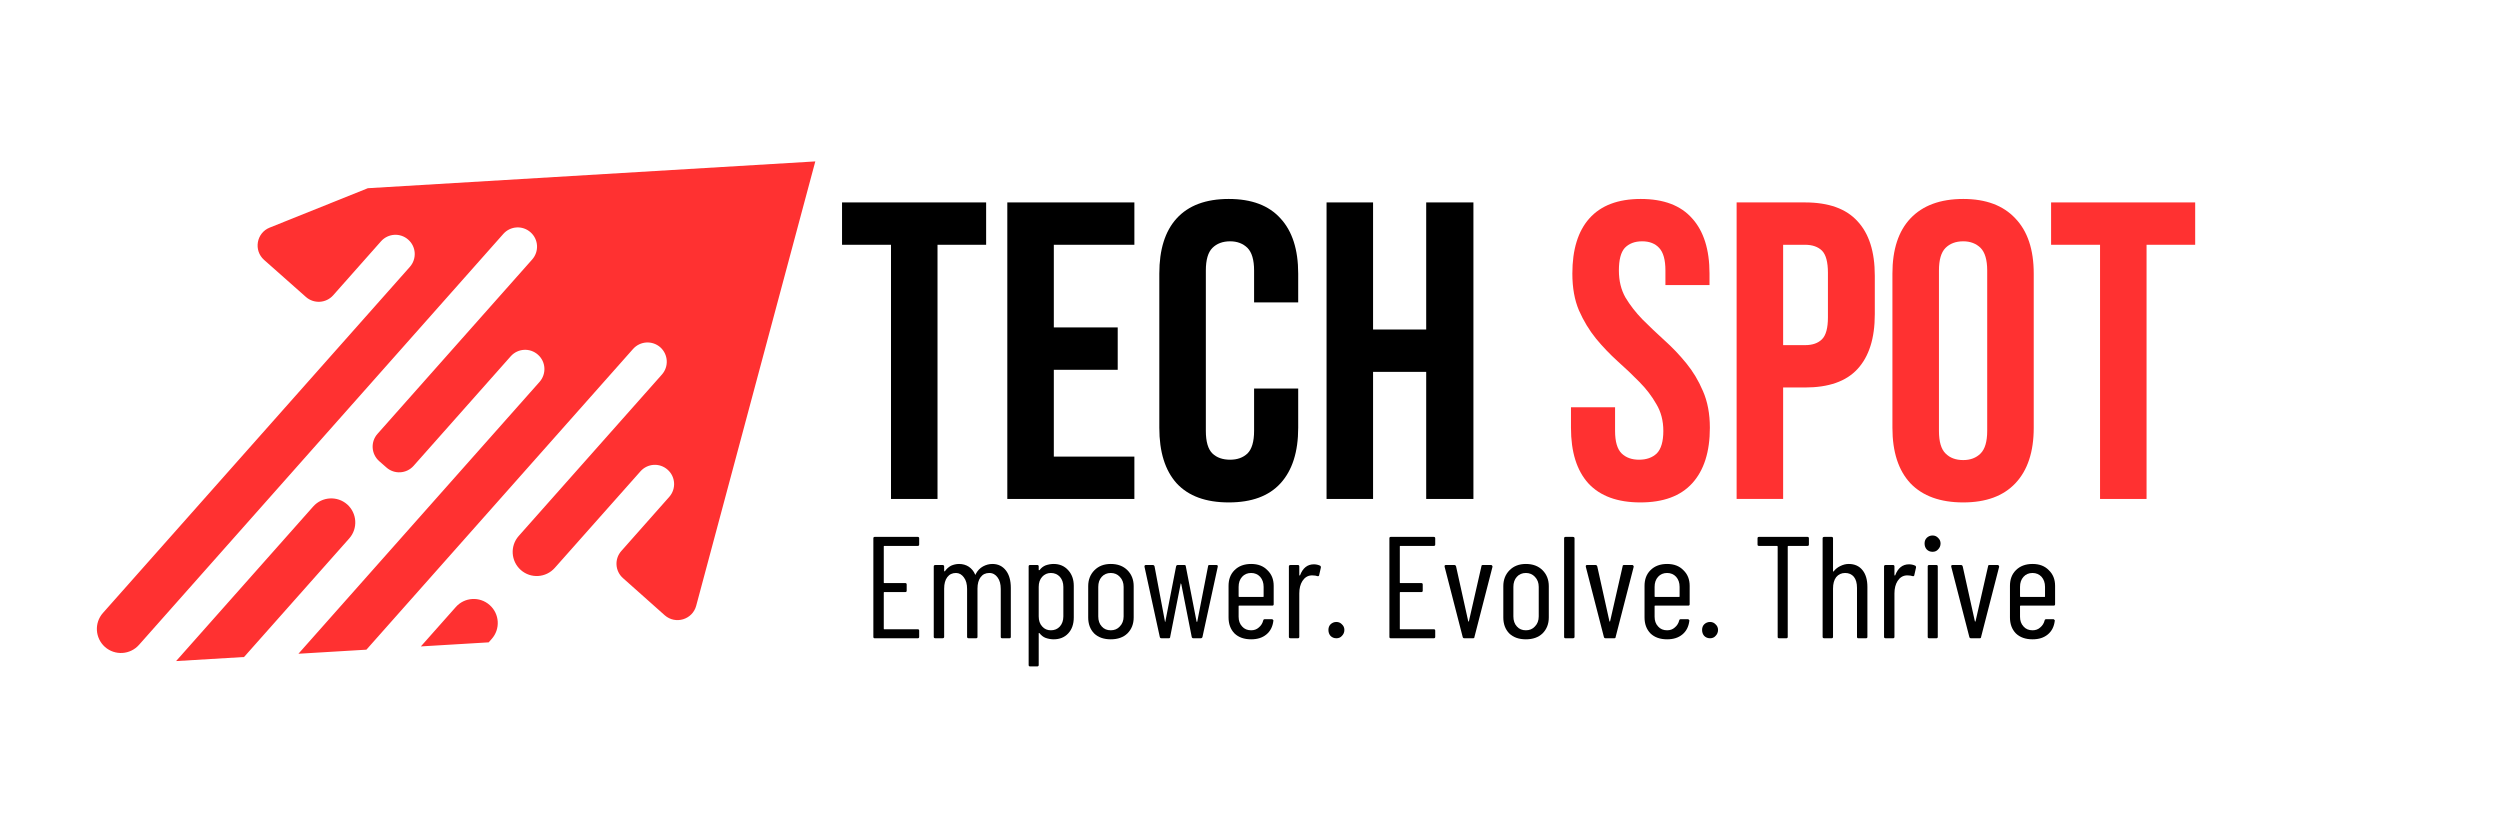 <svg xmlns="http://www.w3.org/2000/svg" xmlns:xlink="http://www.w3.org/1999/xlink" width="150" zoomAndPan="magnify" viewBox="0 0 112.5 37.5" height="50" preserveAspectRatio="xMidYMid meet" version="1.0"><defs><g/><clipPath id="bba4bc7f52"><path d="M 3 7 L 39 7 L 39 31 L 3 31 Z M 3 7 " clip-rule="nonzero"/></clipPath><clipPath id="f63c065fd8"><path d="M 2.348 9.32 L 38.551 7.152 L 39.789 27.84 L 3.59 30.008 Z M 2.348 9.32 " clip-rule="nonzero"/></clipPath><clipPath id="ee6f60c878"><path d="M 1.914 2.082 L 38.117 -0.086 L 40.199 34.637 L 3.996 36.805 Z M 1.914 2.082 " clip-rule="nonzero"/></clipPath></defs><g clip-path="url(#bba4bc7f52)"><g clip-path="url(#f63c065fd8)"><g clip-path="url(#ee6f60c878)"><path fill="#ff3131" d="M 29.914 27.688 L 28.035 26.016 C 27.676 25.699 27.641 25.152 27.961 24.793 L 30.117 22.359 C 30.434 22 30.402 21.453 30.043 21.137 C 29.684 20.816 29.137 20.852 28.82 21.211 L 24.965 25.555 C 24.566 26.004 23.883 26.047 23.434 25.648 C 22.988 25.25 22.945 24.566 23.344 24.117 L 29.785 16.855 C 30.105 16.496 30.07 15.949 29.715 15.629 C 29.355 15.312 28.809 15.344 28.488 15.703 L 14.688 31.266 C 14.293 31.711 13.605 31.754 13.16 31.355 C 12.711 30.957 12.672 30.273 13.066 29.828 L 24.281 17.184 C 24.598 16.824 24.566 16.277 24.207 15.961 C 23.848 15.641 23.301 15.676 22.984 16.031 L 18.609 20.965 C 18.293 21.32 17.746 21.355 17.387 21.035 L 17.062 20.75 C 16.703 20.43 16.668 19.883 16.988 19.523 L 23.949 11.676 C 24.266 11.316 24.234 10.77 23.875 10.453 C 23.516 10.133 22.969 10.168 22.652 10.523 L 6.254 29.02 C 5.855 29.469 5.172 29.508 4.723 29.113 C 4.277 28.715 4.234 28.031 4.633 27.582 L 18.445 12.008 C 18.762 11.648 18.73 11.102 18.371 10.785 C 18.012 10.465 17.465 10.5 17.145 10.859 L 14.992 13.289 C 14.672 13.648 14.125 13.68 13.766 13.363 L 11.883 11.695 C 11.402 11.266 11.539 10.48 12.137 10.242 L 37.145 0.203 C 37.809 -0.062 38.492 0.543 38.305 1.234 L 31.328 27.262 C 31.16 27.883 30.398 28.113 29.914 27.688 Z M 15.625 22.699 C 15.176 22.305 14.492 22.344 14.094 22.793 L 4.246 33.895 C 3.848 34.344 3.891 35.027 4.34 35.426 C 4.785 35.82 5.469 35.781 5.867 35.332 L 15.715 24.23 C 16.113 23.781 16.07 23.098 15.625 22.699 Z M 22.035 27.227 C 21.586 26.828 20.902 26.871 20.508 27.32 L 14.105 34.535 C 13.707 34.984 13.75 35.668 14.195 36.066 C 14.645 36.461 15.328 36.422 15.727 35.973 L 22.125 28.754 C 22.523 28.309 22.484 27.625 22.035 27.227 Z M 12.535 32.02 C 12.098 31.633 11.43 31.672 11.043 32.109 C 10.656 32.547 10.695 33.215 11.133 33.602 C 11.566 33.988 12.234 33.949 12.621 33.512 C 13.012 33.074 12.969 32.406 12.535 32.02 Z M 12.535 32.02 " fill-opacity="1" fill-rule="nonzero"/></g></g></g><g fill="#000000" fill-opacity="1"><g transform="translate(37.704, 22.453)"><g><path d="M 0.188 -13.344 L 6.672 -13.344 L 6.672 -11.438 L 4.484 -11.438 L 4.484 0 L 2.391 0 L 2.391 -11.438 L 0.188 -11.438 Z M 0.188 -13.344 "/></g></g></g><g fill="#000000" fill-opacity="1"><g transform="translate(44.563, 22.453)"><g><path d="M 2.859 -7.719 L 5.734 -7.719 L 5.734 -5.812 L 2.859 -5.812 L 2.859 -1.906 L 6.484 -1.906 L 6.484 0 L 0.766 0 L 0.766 -13.344 L 6.484 -13.344 L 6.484 -11.438 L 2.859 -11.438 Z M 2.859 -7.719 "/></g></g></g><g fill="#000000" fill-opacity="1"><g transform="translate(51.575, 22.453)"><g><path d="M 6.844 -4.969 L 6.844 -3.203 C 6.844 -2.117 6.578 -1.285 6.047 -0.703 C 5.523 -0.129 4.75 0.156 3.719 0.156 C 2.688 0.156 1.906 -0.129 1.375 -0.703 C 0.852 -1.285 0.594 -2.117 0.594 -3.203 L 0.594 -10.141 C 0.594 -11.223 0.852 -12.051 1.375 -12.625 C 1.906 -13.207 2.688 -13.5 3.719 -13.5 C 4.75 -13.5 5.523 -13.207 6.047 -12.625 C 6.578 -12.051 6.844 -11.223 6.844 -10.141 L 6.844 -8.844 L 4.859 -8.844 L 4.859 -10.281 C 4.859 -10.758 4.758 -11.098 4.562 -11.297 C 4.363 -11.492 4.102 -11.594 3.781 -11.594 C 3.445 -11.594 3.18 -11.492 2.984 -11.297 C 2.785 -11.098 2.688 -10.758 2.688 -10.281 L 2.688 -3.062 C 2.688 -2.582 2.785 -2.242 2.984 -2.047 C 3.18 -1.859 3.445 -1.766 3.781 -1.766 C 4.102 -1.766 4.363 -1.859 4.562 -2.047 C 4.758 -2.242 4.859 -2.582 4.859 -3.062 L 4.859 -4.969 Z M 6.844 -4.969 "/></g></g></g><g fill="#000000" fill-opacity="1"><g transform="translate(58.929, 22.453)"><g><path d="M 2.859 0 L 0.766 0 L 0.766 -13.344 L 2.859 -13.344 L 2.859 -7.625 L 5.25 -7.625 L 5.25 -13.344 L 7.375 -13.344 L 7.375 0 L 5.25 0 L 5.25 -5.719 L 2.859 -5.719 Z M 2.859 0 "/></g></g></g><g fill="#ff3131" fill-opacity="1"><g transform="translate(70.256, 22.453)"><g><path d="M 0.5 -10.141 C 0.5 -11.223 0.754 -12.051 1.266 -12.625 C 1.785 -13.207 2.555 -13.5 3.578 -13.5 C 4.609 -13.5 5.379 -13.207 5.891 -12.625 C 6.41 -12.051 6.672 -11.223 6.672 -10.141 L 6.672 -9.625 L 4.688 -9.625 L 4.688 -10.281 C 4.688 -10.758 4.594 -11.098 4.406 -11.297 C 4.227 -11.492 3.973 -11.594 3.641 -11.594 C 3.305 -11.594 3.047 -11.492 2.859 -11.297 C 2.68 -11.098 2.594 -10.758 2.594 -10.281 C 2.594 -9.82 2.691 -9.414 2.891 -9.062 C 3.098 -8.719 3.352 -8.391 3.656 -8.078 C 3.969 -7.766 4.297 -7.453 4.641 -7.141 C 4.992 -6.828 5.32 -6.484 5.625 -6.109 C 5.926 -5.742 6.176 -5.328 6.375 -4.859 C 6.582 -4.391 6.688 -3.836 6.688 -3.203 C 6.688 -2.117 6.422 -1.285 5.891 -0.703 C 5.367 -0.129 4.594 0.156 3.562 0.156 C 2.531 0.156 1.75 -0.129 1.219 -0.703 C 0.695 -1.285 0.438 -2.117 0.438 -3.203 L 0.438 -4.125 L 2.422 -4.125 L 2.422 -3.062 C 2.422 -2.582 2.52 -2.242 2.719 -2.047 C 2.914 -1.859 3.176 -1.766 3.5 -1.766 C 3.832 -1.766 4.098 -1.859 4.297 -2.047 C 4.492 -2.242 4.594 -2.582 4.594 -3.062 C 4.594 -3.52 4.488 -3.922 4.281 -4.266 C 4.082 -4.617 3.828 -4.953 3.516 -5.266 C 3.211 -5.578 2.883 -5.891 2.531 -6.203 C 2.188 -6.516 1.863 -6.852 1.562 -7.219 C 1.258 -7.594 1.004 -8.016 0.797 -8.484 C 0.598 -8.953 0.5 -9.504 0.5 -10.141 Z M 0.5 -10.141 "/></g></g></g><g fill="#ff3131" fill-opacity="1"><g transform="translate(77.382, 22.453)"><g><path d="M 3.844 -13.344 C 4.906 -13.344 5.691 -13.062 6.203 -12.5 C 6.723 -11.945 6.984 -11.129 6.984 -10.047 L 6.984 -8.312 C 6.984 -7.227 6.723 -6.406 6.203 -5.844 C 5.691 -5.289 4.906 -5.016 3.844 -5.016 L 2.859 -5.016 L 2.859 0 L 0.766 0 L 0.766 -13.344 Z M 2.859 -11.438 L 2.859 -6.922 L 3.844 -6.922 C 4.176 -6.922 4.43 -7.008 4.609 -7.188 C 4.785 -7.363 4.875 -7.691 4.875 -8.172 L 4.875 -10.172 C 4.875 -10.66 4.785 -10.992 4.609 -11.172 C 4.43 -11.348 4.176 -11.438 3.844 -11.438 Z M 2.859 -11.438 "/></g></g></g><g fill="#ff3131" fill-opacity="1"><g transform="translate(84.565, 22.453)"><g><path d="M 2.688 -3.062 C 2.688 -2.582 2.785 -2.242 2.984 -2.047 C 3.18 -1.848 3.445 -1.75 3.781 -1.75 C 4.102 -1.75 4.363 -1.848 4.562 -2.047 C 4.758 -2.242 4.859 -2.582 4.859 -3.062 L 4.859 -10.281 C 4.859 -10.758 4.758 -11.098 4.562 -11.297 C 4.363 -11.492 4.102 -11.594 3.781 -11.594 C 3.445 -11.594 3.18 -11.492 2.984 -11.297 C 2.785 -11.098 2.688 -10.758 2.688 -10.281 Z M 0.594 -10.141 C 0.594 -11.223 0.863 -12.051 1.406 -12.625 C 1.957 -13.207 2.75 -13.5 3.781 -13.5 C 4.801 -13.5 5.582 -13.207 6.125 -12.625 C 6.676 -12.051 6.953 -11.223 6.953 -10.141 L 6.953 -3.203 C 6.953 -2.117 6.676 -1.285 6.125 -0.703 C 5.582 -0.129 4.801 0.156 3.781 0.156 C 2.75 0.156 1.957 -0.129 1.406 -0.703 C 0.863 -1.285 0.594 -2.117 0.594 -3.203 Z M 0.594 -10.141 "/></g></g></g><g fill="#ff3131" fill-opacity="1"><g transform="translate(92.111, 22.453)"><g><path d="M 0.188 -13.344 L 6.672 -13.344 L 6.672 -11.438 L 4.484 -11.438 L 4.484 0 L 2.391 0 L 2.391 -11.438 L 0.188 -11.438 Z M 0.188 -13.344 "/></g></g></g><g fill="#000000" fill-opacity="1"><g transform="translate(38.832, 28.722)"><g><path d="M 2.531 -4.219 C 2.531 -4.176 2.508 -4.156 2.469 -4.156 L 0.953 -4.156 C 0.941 -4.156 0.938 -4.145 0.938 -4.125 L 0.938 -2.516 C 0.938 -2.492 0.941 -2.484 0.953 -2.484 L 1.906 -2.484 C 1.945 -2.484 1.969 -2.461 1.969 -2.422 L 1.969 -2.141 C 1.969 -2.098 1.945 -2.078 1.906 -2.078 L 0.953 -2.078 C 0.941 -2.078 0.938 -2.066 0.938 -2.047 L 0.938 -0.438 C 0.938 -0.414 0.941 -0.406 0.953 -0.406 L 2.469 -0.406 C 2.508 -0.406 2.531 -0.383 2.531 -0.344 L 2.531 -0.062 C 2.531 -0.02 2.508 0 2.469 0 L 0.531 0 C 0.488 0 0.469 -0.02 0.469 -0.062 L 0.469 -4.5 C 0.469 -4.539 0.488 -4.562 0.531 -4.562 L 2.469 -4.562 C 2.508 -4.562 2.531 -4.539 2.531 -4.5 Z M 2.531 -4.219 "/></g></g></g><g fill="#000000" fill-opacity="1"><g transform="translate(41.628, 28.722)"><g><path d="M 3.031 -3.344 C 3.289 -3.344 3.492 -3.242 3.641 -3.047 C 3.785 -2.859 3.859 -2.598 3.859 -2.266 L 3.859 -0.062 C 3.859 -0.02 3.836 0 3.797 0 L 3.469 0 C 3.426 0 3.406 -0.02 3.406 -0.062 L 3.406 -2.219 C 3.406 -2.438 3.359 -2.609 3.266 -2.734 C 3.172 -2.867 3.047 -2.938 2.891 -2.938 C 2.723 -2.938 2.594 -2.875 2.5 -2.75 C 2.406 -2.625 2.359 -2.453 2.359 -2.234 L 2.359 -0.062 C 2.359 -0.02 2.336 0 2.297 0 L 1.969 0 C 1.914 0 1.891 -0.02 1.891 -0.062 L 1.891 -2.219 C 1.891 -2.438 1.844 -2.609 1.75 -2.734 C 1.656 -2.867 1.535 -2.938 1.391 -2.938 C 1.223 -2.938 1.094 -2.875 1 -2.75 C 0.906 -2.625 0.859 -2.453 0.859 -2.234 L 0.859 -0.062 C 0.859 -0.02 0.832 0 0.781 0 L 0.469 0 C 0.414 0 0.391 -0.02 0.391 -0.062 L 0.391 -3.234 C 0.391 -3.273 0.414 -3.297 0.469 -3.297 L 0.781 -3.297 C 0.832 -3.297 0.859 -3.273 0.859 -3.234 L 0.859 -3.031 C 0.859 -3.02 0.859 -3.016 0.859 -3.016 C 0.867 -3.016 0.879 -3.016 0.891 -3.016 C 0.973 -3.129 1.066 -3.211 1.172 -3.266 C 1.285 -3.316 1.406 -3.344 1.531 -3.344 C 1.695 -3.344 1.844 -3.301 1.969 -3.219 C 2.094 -3.133 2.188 -3.02 2.25 -2.875 C 2.25 -2.863 2.254 -2.859 2.266 -2.859 C 2.273 -2.859 2.281 -2.867 2.281 -2.891 C 2.363 -3.047 2.473 -3.16 2.609 -3.234 C 2.742 -3.305 2.883 -3.344 3.031 -3.344 Z M 3.031 -3.344 "/></g></g></g><g fill="#000000" fill-opacity="1"><g transform="translate(45.851, 28.722)"><g><path d="M 1.562 -3.344 C 1.832 -3.344 2.051 -3.25 2.219 -3.062 C 2.383 -2.883 2.469 -2.648 2.469 -2.359 L 2.469 -0.938 C 2.469 -0.633 2.383 -0.395 2.219 -0.219 C 2.051 -0.039 1.832 0.047 1.562 0.047 C 1.438 0.047 1.316 0.023 1.203 -0.016 C 1.098 -0.055 1.004 -0.129 0.922 -0.234 C 0.91 -0.234 0.898 -0.234 0.891 -0.234 C 0.891 -0.234 0.891 -0.227 0.891 -0.219 L 0.891 1.203 C 0.891 1.242 0.867 1.266 0.828 1.266 L 0.5 1.266 C 0.457 1.266 0.438 1.242 0.438 1.203 L 0.438 -3.234 C 0.438 -3.273 0.457 -3.297 0.5 -3.297 L 0.828 -3.297 C 0.867 -3.297 0.891 -3.273 0.891 -3.234 L 0.891 -3.078 C 0.891 -3.066 0.895 -3.062 0.906 -3.062 C 0.914 -3.062 0.926 -3.066 0.938 -3.078 C 1.008 -3.172 1.098 -3.238 1.203 -3.281 C 1.316 -3.32 1.438 -3.344 1.562 -3.344 Z M 2 -2.312 C 2 -2.5 1.945 -2.648 1.844 -2.766 C 1.738 -2.879 1.602 -2.938 1.438 -2.938 C 1.281 -2.938 1.148 -2.879 1.047 -2.766 C 0.941 -2.648 0.891 -2.5 0.891 -2.312 L 0.891 -0.984 C 0.891 -0.797 0.941 -0.645 1.047 -0.531 C 1.148 -0.414 1.281 -0.359 1.438 -0.359 C 1.602 -0.359 1.738 -0.414 1.844 -0.531 C 1.945 -0.645 2 -0.797 2 -0.984 Z M 2 -2.312 "/></g></g></g><g fill="#000000" fill-opacity="1"><g transform="translate(48.641, 28.722)"><g><path d="M 1.344 0.047 C 1.031 0.047 0.781 -0.039 0.594 -0.219 C 0.414 -0.406 0.328 -0.645 0.328 -0.938 L 0.328 -2.344 C 0.328 -2.633 0.422 -2.875 0.609 -3.062 C 0.797 -3.25 1.039 -3.344 1.344 -3.344 C 1.656 -3.344 1.906 -3.25 2.094 -3.062 C 2.281 -2.875 2.375 -2.633 2.375 -2.344 L 2.375 -0.938 C 2.375 -0.645 2.281 -0.406 2.094 -0.219 C 1.906 -0.039 1.656 0.047 1.344 0.047 Z M 1.344 -0.359 C 1.508 -0.359 1.645 -0.414 1.75 -0.531 C 1.863 -0.645 1.922 -0.797 1.922 -0.984 L 1.922 -2.312 C 1.922 -2.5 1.863 -2.648 1.75 -2.766 C 1.645 -2.879 1.508 -2.938 1.344 -2.938 C 1.176 -2.938 1.039 -2.879 0.938 -2.766 C 0.832 -2.648 0.781 -2.5 0.781 -2.312 L 0.781 -0.984 C 0.781 -0.797 0.832 -0.645 0.938 -0.531 C 1.039 -0.414 1.176 -0.359 1.344 -0.359 Z M 1.344 -0.359 "/></g></g></g><g fill="#000000" fill-opacity="1"><g transform="translate(51.346, 28.722)"><g><path d="M 0.922 0 C 0.879 0 0.852 -0.02 0.844 -0.062 L 0.156 -3.219 L 0.156 -3.234 C 0.156 -3.273 0.176 -3.297 0.219 -3.297 L 0.531 -3.297 C 0.57 -3.297 0.598 -3.273 0.609 -3.234 L 1.078 -0.75 C 1.078 -0.738 1.078 -0.734 1.078 -0.734 C 1.086 -0.734 1.094 -0.738 1.094 -0.75 L 1.578 -3.234 C 1.586 -3.273 1.613 -3.297 1.656 -3.297 L 1.953 -3.297 C 1.992 -3.297 2.016 -3.273 2.016 -3.234 L 2.5 -0.75 C 2.508 -0.738 2.516 -0.734 2.516 -0.734 C 2.516 -0.734 2.52 -0.738 2.531 -0.75 L 3.016 -3.234 C 3.016 -3.273 3.035 -3.297 3.078 -3.297 L 3.391 -3.297 C 3.441 -3.297 3.461 -3.27 3.453 -3.219 L 2.766 -0.062 C 2.754 -0.02 2.727 0 2.688 0 L 2.359 0 C 2.316 0 2.289 -0.02 2.281 -0.062 L 1.812 -2.438 C 1.801 -2.457 1.789 -2.469 1.781 -2.469 C 1.781 -2.469 1.781 -2.457 1.781 -2.438 L 1.312 -0.062 C 1.312 -0.02 1.289 0 1.25 0 Z M 0.922 0 "/></g></g></g><g fill="#000000" fill-opacity="1"><g transform="translate(54.957, 28.722)"><g><path d="M 2.359 -1.531 C 2.359 -1.488 2.336 -1.469 2.297 -1.469 L 0.812 -1.469 C 0.789 -1.469 0.781 -1.461 0.781 -1.453 L 0.781 -0.969 C 0.781 -0.789 0.832 -0.645 0.938 -0.531 C 1.039 -0.414 1.176 -0.359 1.344 -0.359 C 1.477 -0.359 1.594 -0.398 1.688 -0.484 C 1.789 -0.566 1.859 -0.676 1.891 -0.812 C 1.898 -0.844 1.926 -0.859 1.969 -0.859 L 2.281 -0.859 C 2.301 -0.859 2.316 -0.848 2.328 -0.828 C 2.348 -0.816 2.352 -0.801 2.344 -0.781 C 2.312 -0.52 2.207 -0.316 2.031 -0.172 C 1.852 -0.023 1.625 0.047 1.344 0.047 C 1.031 0.047 0.781 -0.039 0.594 -0.219 C 0.414 -0.406 0.328 -0.645 0.328 -0.938 L 0.328 -2.359 C 0.328 -2.648 0.414 -2.883 0.594 -3.062 C 0.781 -3.25 1.031 -3.344 1.344 -3.344 C 1.656 -3.344 1.898 -3.25 2.078 -3.062 C 2.266 -2.883 2.359 -2.648 2.359 -2.359 Z M 1.344 -2.938 C 1.176 -2.938 1.039 -2.879 0.938 -2.766 C 0.832 -2.648 0.781 -2.5 0.781 -2.312 L 0.781 -1.891 C 0.781 -1.867 0.789 -1.859 0.812 -1.859 L 1.891 -1.859 C 1.898 -1.859 1.906 -1.867 1.906 -1.891 L 1.906 -2.312 C 1.906 -2.5 1.852 -2.648 1.75 -2.766 C 1.645 -2.879 1.508 -2.938 1.344 -2.938 Z M 1.344 -2.938 "/></g></g></g><g fill="#000000" fill-opacity="1"><g transform="translate(57.609, 28.722)"><g><path d="M 1.516 -3.328 C 1.617 -3.328 1.711 -3.305 1.797 -3.266 C 1.828 -3.242 1.836 -3.211 1.828 -3.172 L 1.75 -2.828 C 1.738 -2.797 1.711 -2.785 1.672 -2.797 C 1.617 -2.816 1.551 -2.828 1.469 -2.828 C 1.438 -2.828 1.41 -2.828 1.391 -2.828 C 1.234 -2.816 1.102 -2.734 1 -2.578 C 0.906 -2.43 0.859 -2.242 0.859 -2.016 L 0.859 -0.062 C 0.859 -0.02 0.836 0 0.797 0 L 0.469 0 C 0.414 0 0.391 -0.02 0.391 -0.062 L 0.391 -3.234 C 0.391 -3.273 0.414 -3.297 0.469 -3.297 L 0.797 -3.297 C 0.836 -3.297 0.859 -3.273 0.859 -3.234 L 0.859 -2.844 C 0.859 -2.832 0.859 -2.828 0.859 -2.828 C 0.867 -2.828 0.879 -2.828 0.891 -2.828 C 1.016 -3.16 1.223 -3.328 1.516 -3.328 Z M 1.516 -3.328 "/></g></g></g><g fill="#000000" fill-opacity="1"><g transform="translate(59.513, 28.722)"><g><path d="M 0.625 0 C 0.52 0 0.43 -0.035 0.359 -0.109 C 0.297 -0.18 0.266 -0.27 0.266 -0.375 C 0.266 -0.477 0.297 -0.562 0.359 -0.625 C 0.43 -0.695 0.52 -0.734 0.625 -0.734 C 0.727 -0.734 0.812 -0.695 0.875 -0.625 C 0.945 -0.562 0.984 -0.477 0.984 -0.375 C 0.984 -0.27 0.945 -0.18 0.875 -0.109 C 0.812 -0.035 0.727 0 0.625 0 Z M 0.625 0 "/></g></g></g><g fill="#000000" fill-opacity="1"><g transform="translate(60.751, 28.722)"><g/></g></g><g fill="#000000" fill-opacity="1"><g transform="translate(62.054, 28.722)"><g><path d="M 2.531 -4.219 C 2.531 -4.176 2.508 -4.156 2.469 -4.156 L 0.953 -4.156 C 0.941 -4.156 0.938 -4.145 0.938 -4.125 L 0.938 -2.516 C 0.938 -2.492 0.941 -2.484 0.953 -2.484 L 1.906 -2.484 C 1.945 -2.484 1.969 -2.461 1.969 -2.422 L 1.969 -2.141 C 1.969 -2.098 1.945 -2.078 1.906 -2.078 L 0.953 -2.078 C 0.941 -2.078 0.938 -2.066 0.938 -2.047 L 0.938 -0.438 C 0.938 -0.414 0.941 -0.406 0.953 -0.406 L 2.469 -0.406 C 2.508 -0.406 2.531 -0.383 2.531 -0.344 L 2.531 -0.062 C 2.531 -0.02 2.508 0 2.469 0 L 0.531 0 C 0.488 0 0.469 -0.02 0.469 -0.062 L 0.469 -4.5 C 0.469 -4.539 0.488 -4.562 0.531 -4.562 L 2.469 -4.562 C 2.508 -4.562 2.531 -4.539 2.531 -4.5 Z M 2.531 -4.219 "/></g></g></g><g fill="#000000" fill-opacity="1"><g transform="translate(64.851, 28.722)"><g><path d="M 1.047 0 C 1.004 0 0.977 -0.02 0.969 -0.062 L 0.156 -3.219 L 0.156 -3.25 C 0.156 -3.281 0.176 -3.297 0.219 -3.297 L 0.594 -3.297 C 0.633 -3.297 0.66 -3.273 0.672 -3.234 L 1.219 -0.766 C 1.227 -0.754 1.234 -0.75 1.234 -0.75 C 1.242 -0.75 1.25 -0.754 1.25 -0.766 L 1.812 -3.234 C 1.812 -3.273 1.832 -3.297 1.875 -3.297 L 2.25 -3.297 C 2.27 -3.297 2.285 -3.285 2.297 -3.266 C 2.305 -3.254 2.312 -3.238 2.312 -3.219 L 1.5 -0.062 C 1.5 -0.02 1.477 0 1.438 0 Z M 1.047 0 "/></g></g></g><g fill="#000000" fill-opacity="1"><g transform="translate(67.321, 28.722)"><g><path d="M 1.344 0.047 C 1.031 0.047 0.781 -0.039 0.594 -0.219 C 0.414 -0.406 0.328 -0.645 0.328 -0.938 L 0.328 -2.344 C 0.328 -2.633 0.422 -2.875 0.609 -3.062 C 0.797 -3.25 1.039 -3.344 1.344 -3.344 C 1.656 -3.344 1.906 -3.25 2.094 -3.062 C 2.281 -2.875 2.375 -2.633 2.375 -2.344 L 2.375 -0.938 C 2.375 -0.645 2.281 -0.406 2.094 -0.219 C 1.906 -0.039 1.656 0.047 1.344 0.047 Z M 1.344 -0.359 C 1.508 -0.359 1.645 -0.414 1.75 -0.531 C 1.863 -0.645 1.922 -0.797 1.922 -0.984 L 1.922 -2.312 C 1.922 -2.5 1.863 -2.648 1.75 -2.766 C 1.645 -2.879 1.508 -2.938 1.344 -2.938 C 1.176 -2.938 1.039 -2.879 0.938 -2.766 C 0.832 -2.648 0.781 -2.5 0.781 -2.312 L 0.781 -0.984 C 0.781 -0.797 0.832 -0.645 0.938 -0.531 C 1.039 -0.414 1.176 -0.359 1.344 -0.359 Z M 1.344 -0.359 "/></g></g></g><g fill="#000000" fill-opacity="1"><g transform="translate(70.026, 28.722)"><g><path d="M 0.422 0 C 0.379 0 0.359 -0.02 0.359 -0.062 L 0.359 -4.5 C 0.359 -4.539 0.379 -4.562 0.422 -4.562 L 0.75 -4.562 C 0.801 -4.562 0.828 -4.539 0.828 -4.5 L 0.828 -0.062 C 0.828 -0.02 0.801 0 0.75 0 Z M 0.422 0 "/></g></g></g><g fill="#000000" fill-opacity="1"><g transform="translate(71.205, 28.722)"><g><path d="M 1.047 0 C 1.004 0 0.977 -0.02 0.969 -0.062 L 0.156 -3.219 L 0.156 -3.25 C 0.156 -3.281 0.176 -3.297 0.219 -3.297 L 0.594 -3.297 C 0.633 -3.297 0.66 -3.273 0.672 -3.234 L 1.219 -0.766 C 1.227 -0.754 1.234 -0.75 1.234 -0.75 C 1.242 -0.75 1.25 -0.754 1.25 -0.766 L 1.812 -3.234 C 1.812 -3.273 1.832 -3.297 1.875 -3.297 L 2.25 -3.297 C 2.27 -3.297 2.285 -3.285 2.297 -3.266 C 2.305 -3.254 2.312 -3.238 2.312 -3.219 L 1.5 -0.062 C 1.5 -0.02 1.477 0 1.438 0 Z M 1.047 0 "/></g></g></g><g fill="#000000" fill-opacity="1"><g transform="translate(73.676, 28.722)"><g><path d="M 2.359 -1.531 C 2.359 -1.488 2.336 -1.469 2.297 -1.469 L 0.812 -1.469 C 0.789 -1.469 0.781 -1.461 0.781 -1.453 L 0.781 -0.969 C 0.781 -0.789 0.832 -0.645 0.938 -0.531 C 1.039 -0.414 1.176 -0.359 1.344 -0.359 C 1.477 -0.359 1.594 -0.398 1.688 -0.484 C 1.789 -0.566 1.859 -0.676 1.891 -0.812 C 1.898 -0.844 1.926 -0.859 1.969 -0.859 L 2.281 -0.859 C 2.301 -0.859 2.316 -0.848 2.328 -0.828 C 2.348 -0.816 2.352 -0.801 2.344 -0.781 C 2.312 -0.52 2.207 -0.316 2.031 -0.172 C 1.852 -0.023 1.625 0.047 1.344 0.047 C 1.031 0.047 0.781 -0.039 0.594 -0.219 C 0.414 -0.406 0.328 -0.645 0.328 -0.938 L 0.328 -2.359 C 0.328 -2.648 0.414 -2.883 0.594 -3.062 C 0.781 -3.25 1.031 -3.344 1.344 -3.344 C 1.656 -3.344 1.898 -3.25 2.078 -3.062 C 2.266 -2.883 2.359 -2.648 2.359 -2.359 Z M 1.344 -2.938 C 1.176 -2.938 1.039 -2.879 0.938 -2.766 C 0.832 -2.648 0.781 -2.5 0.781 -2.312 L 0.781 -1.891 C 0.781 -1.867 0.789 -1.859 0.812 -1.859 L 1.891 -1.859 C 1.898 -1.859 1.906 -1.867 1.906 -1.891 L 1.906 -2.312 C 1.906 -2.5 1.852 -2.648 1.75 -2.766 C 1.645 -2.879 1.508 -2.938 1.344 -2.938 Z M 1.344 -2.938 "/></g></g></g><g fill="#000000" fill-opacity="1"><g transform="translate(76.328, 28.722)"><g><path d="M 0.625 0 C 0.52 0 0.43 -0.035 0.359 -0.109 C 0.297 -0.18 0.266 -0.27 0.266 -0.375 C 0.266 -0.477 0.297 -0.562 0.359 -0.625 C 0.43 -0.695 0.52 -0.734 0.625 -0.734 C 0.727 -0.734 0.812 -0.695 0.875 -0.625 C 0.945 -0.562 0.984 -0.477 0.984 -0.375 C 0.984 -0.27 0.945 -0.18 0.875 -0.109 C 0.812 -0.035 0.727 0 0.625 0 Z M 0.625 0 "/></g></g></g><g fill="#000000" fill-opacity="1"><g transform="translate(77.567, 28.722)"><g/></g></g><g fill="#000000" fill-opacity="1"><g transform="translate(78.87, 28.722)"><g><path d="M 2.469 -4.562 C 2.508 -4.562 2.531 -4.539 2.531 -4.5 L 2.531 -4.219 C 2.531 -4.176 2.508 -4.156 2.469 -4.156 L 1.609 -4.156 C 1.586 -4.156 1.578 -4.145 1.578 -4.125 L 1.578 -0.062 C 1.578 -0.02 1.555 0 1.516 0 L 1.188 0 C 1.145 0 1.125 -0.02 1.125 -0.062 L 1.125 -4.125 C 1.125 -4.145 1.113 -4.156 1.094 -4.156 L 0.281 -4.156 C 0.238 -4.156 0.219 -4.176 0.219 -4.219 L 0.219 -4.5 C 0.219 -4.539 0.238 -4.562 0.281 -4.562 Z M 2.469 -4.562 "/></g></g></g><g fill="#000000" fill-opacity="1"><g transform="translate(81.627, 28.722)"><g><path d="M 1.562 -3.344 C 1.832 -3.344 2.039 -3.25 2.188 -3.062 C 2.332 -2.883 2.406 -2.633 2.406 -2.312 L 2.406 -0.062 C 2.406 -0.02 2.383 0 2.344 0 L 2 0 C 1.957 0 1.938 -0.02 1.938 -0.062 L 1.938 -2.266 C 1.938 -2.484 1.891 -2.648 1.797 -2.766 C 1.703 -2.879 1.57 -2.938 1.406 -2.938 C 1.238 -2.938 1.102 -2.875 1 -2.75 C 0.906 -2.625 0.859 -2.453 0.859 -2.234 L 0.859 -0.062 C 0.859 -0.02 0.836 0 0.797 0 L 0.469 0 C 0.414 0 0.391 -0.02 0.391 -0.062 L 0.391 -4.5 C 0.391 -4.539 0.414 -4.562 0.469 -4.562 L 0.797 -4.562 C 0.836 -4.562 0.859 -4.539 0.859 -4.5 L 0.859 -3.016 C 0.859 -3.016 0.863 -3.008 0.875 -3 C 0.883 -3 0.891 -3.004 0.891 -3.016 C 0.973 -3.117 1.07 -3.195 1.188 -3.25 C 1.312 -3.312 1.438 -3.344 1.562 -3.344 Z M 1.562 -3.344 "/></g></g></g><g fill="#000000" fill-opacity="1"><g transform="translate(84.391, 28.722)"><g><path d="M 1.516 -3.328 C 1.617 -3.328 1.711 -3.305 1.797 -3.266 C 1.828 -3.242 1.836 -3.211 1.828 -3.172 L 1.75 -2.828 C 1.738 -2.797 1.711 -2.785 1.672 -2.797 C 1.617 -2.816 1.551 -2.828 1.469 -2.828 C 1.438 -2.828 1.41 -2.828 1.391 -2.828 C 1.234 -2.816 1.102 -2.734 1 -2.578 C 0.906 -2.43 0.859 -2.242 0.859 -2.016 L 0.859 -0.062 C 0.859 -0.02 0.836 0 0.797 0 L 0.469 0 C 0.414 0 0.391 -0.02 0.391 -0.062 L 0.391 -3.234 C 0.391 -3.273 0.414 -3.297 0.469 -3.297 L 0.797 -3.297 C 0.836 -3.297 0.859 -3.273 0.859 -3.234 L 0.859 -2.844 C 0.859 -2.832 0.859 -2.828 0.859 -2.828 C 0.867 -2.828 0.879 -2.828 0.891 -2.828 C 1.016 -3.16 1.223 -3.328 1.516 -3.328 Z M 1.516 -3.328 "/></g></g></g><g fill="#000000" fill-opacity="1"><g transform="translate(86.294, 28.722)"><g><path d="M 0.672 -3.891 C 0.566 -3.891 0.477 -3.926 0.406 -4 C 0.344 -4.07 0.312 -4.16 0.312 -4.266 C 0.312 -4.367 0.344 -4.453 0.406 -4.516 C 0.477 -4.586 0.566 -4.625 0.672 -4.625 C 0.773 -4.625 0.859 -4.586 0.922 -4.516 C 0.992 -4.453 1.031 -4.367 1.031 -4.266 C 1.031 -4.16 0.992 -4.07 0.922 -4 C 0.859 -3.926 0.773 -3.891 0.672 -3.891 Z M 0.516 0 C 0.473 0 0.453 -0.02 0.453 -0.062 L 0.453 -3.234 C 0.453 -3.273 0.473 -3.297 0.516 -3.297 L 0.844 -3.297 C 0.883 -3.297 0.906 -3.273 0.906 -3.234 L 0.906 -0.062 C 0.906 -0.02 0.883 0 0.844 0 Z M 0.516 0 "/></g></g></g><g fill="#000000" fill-opacity="1"><g transform="translate(87.65, 28.722)"><g><path d="M 1.047 0 C 1.004 0 0.977 -0.02 0.969 -0.062 L 0.156 -3.219 L 0.156 -3.25 C 0.156 -3.281 0.176 -3.297 0.219 -3.297 L 0.594 -3.297 C 0.633 -3.297 0.66 -3.273 0.672 -3.234 L 1.219 -0.766 C 1.227 -0.754 1.234 -0.75 1.234 -0.75 C 1.242 -0.75 1.25 -0.754 1.25 -0.766 L 1.812 -3.234 C 1.812 -3.273 1.832 -3.297 1.875 -3.297 L 2.25 -3.297 C 2.27 -3.297 2.285 -3.285 2.297 -3.266 C 2.305 -3.254 2.312 -3.238 2.312 -3.219 L 1.5 -0.062 C 1.5 -0.02 1.477 0 1.438 0 Z M 1.047 0 "/></g></g></g><g fill="#000000" fill-opacity="1"><g transform="translate(90.12, 28.722)"><g><path d="M 2.359 -1.531 C 2.359 -1.488 2.336 -1.469 2.297 -1.469 L 0.812 -1.469 C 0.789 -1.469 0.781 -1.461 0.781 -1.453 L 0.781 -0.969 C 0.781 -0.789 0.832 -0.645 0.938 -0.531 C 1.039 -0.414 1.176 -0.359 1.344 -0.359 C 1.477 -0.359 1.594 -0.398 1.688 -0.484 C 1.789 -0.566 1.859 -0.676 1.891 -0.812 C 1.898 -0.844 1.926 -0.859 1.969 -0.859 L 2.281 -0.859 C 2.301 -0.859 2.316 -0.848 2.328 -0.828 C 2.348 -0.816 2.352 -0.801 2.344 -0.781 C 2.312 -0.52 2.207 -0.316 2.031 -0.172 C 1.852 -0.023 1.625 0.047 1.344 0.047 C 1.031 0.047 0.781 -0.039 0.594 -0.219 C 0.414 -0.406 0.328 -0.645 0.328 -0.938 L 0.328 -2.359 C 0.328 -2.648 0.414 -2.883 0.594 -3.062 C 0.781 -3.25 1.031 -3.344 1.344 -3.344 C 1.656 -3.344 1.898 -3.25 2.078 -3.062 C 2.266 -2.883 2.359 -2.648 2.359 -2.359 Z M 1.344 -2.938 C 1.176 -2.938 1.039 -2.879 0.938 -2.766 C 0.832 -2.648 0.781 -2.5 0.781 -2.312 L 0.781 -1.891 C 0.781 -1.867 0.789 -1.859 0.812 -1.859 L 1.891 -1.859 C 1.898 -1.859 1.906 -1.867 1.906 -1.891 L 1.906 -2.312 C 1.906 -2.5 1.852 -2.648 1.75 -2.766 C 1.645 -2.879 1.508 -2.938 1.344 -2.938 Z M 1.344 -2.938 "/></g></g></g></svg>